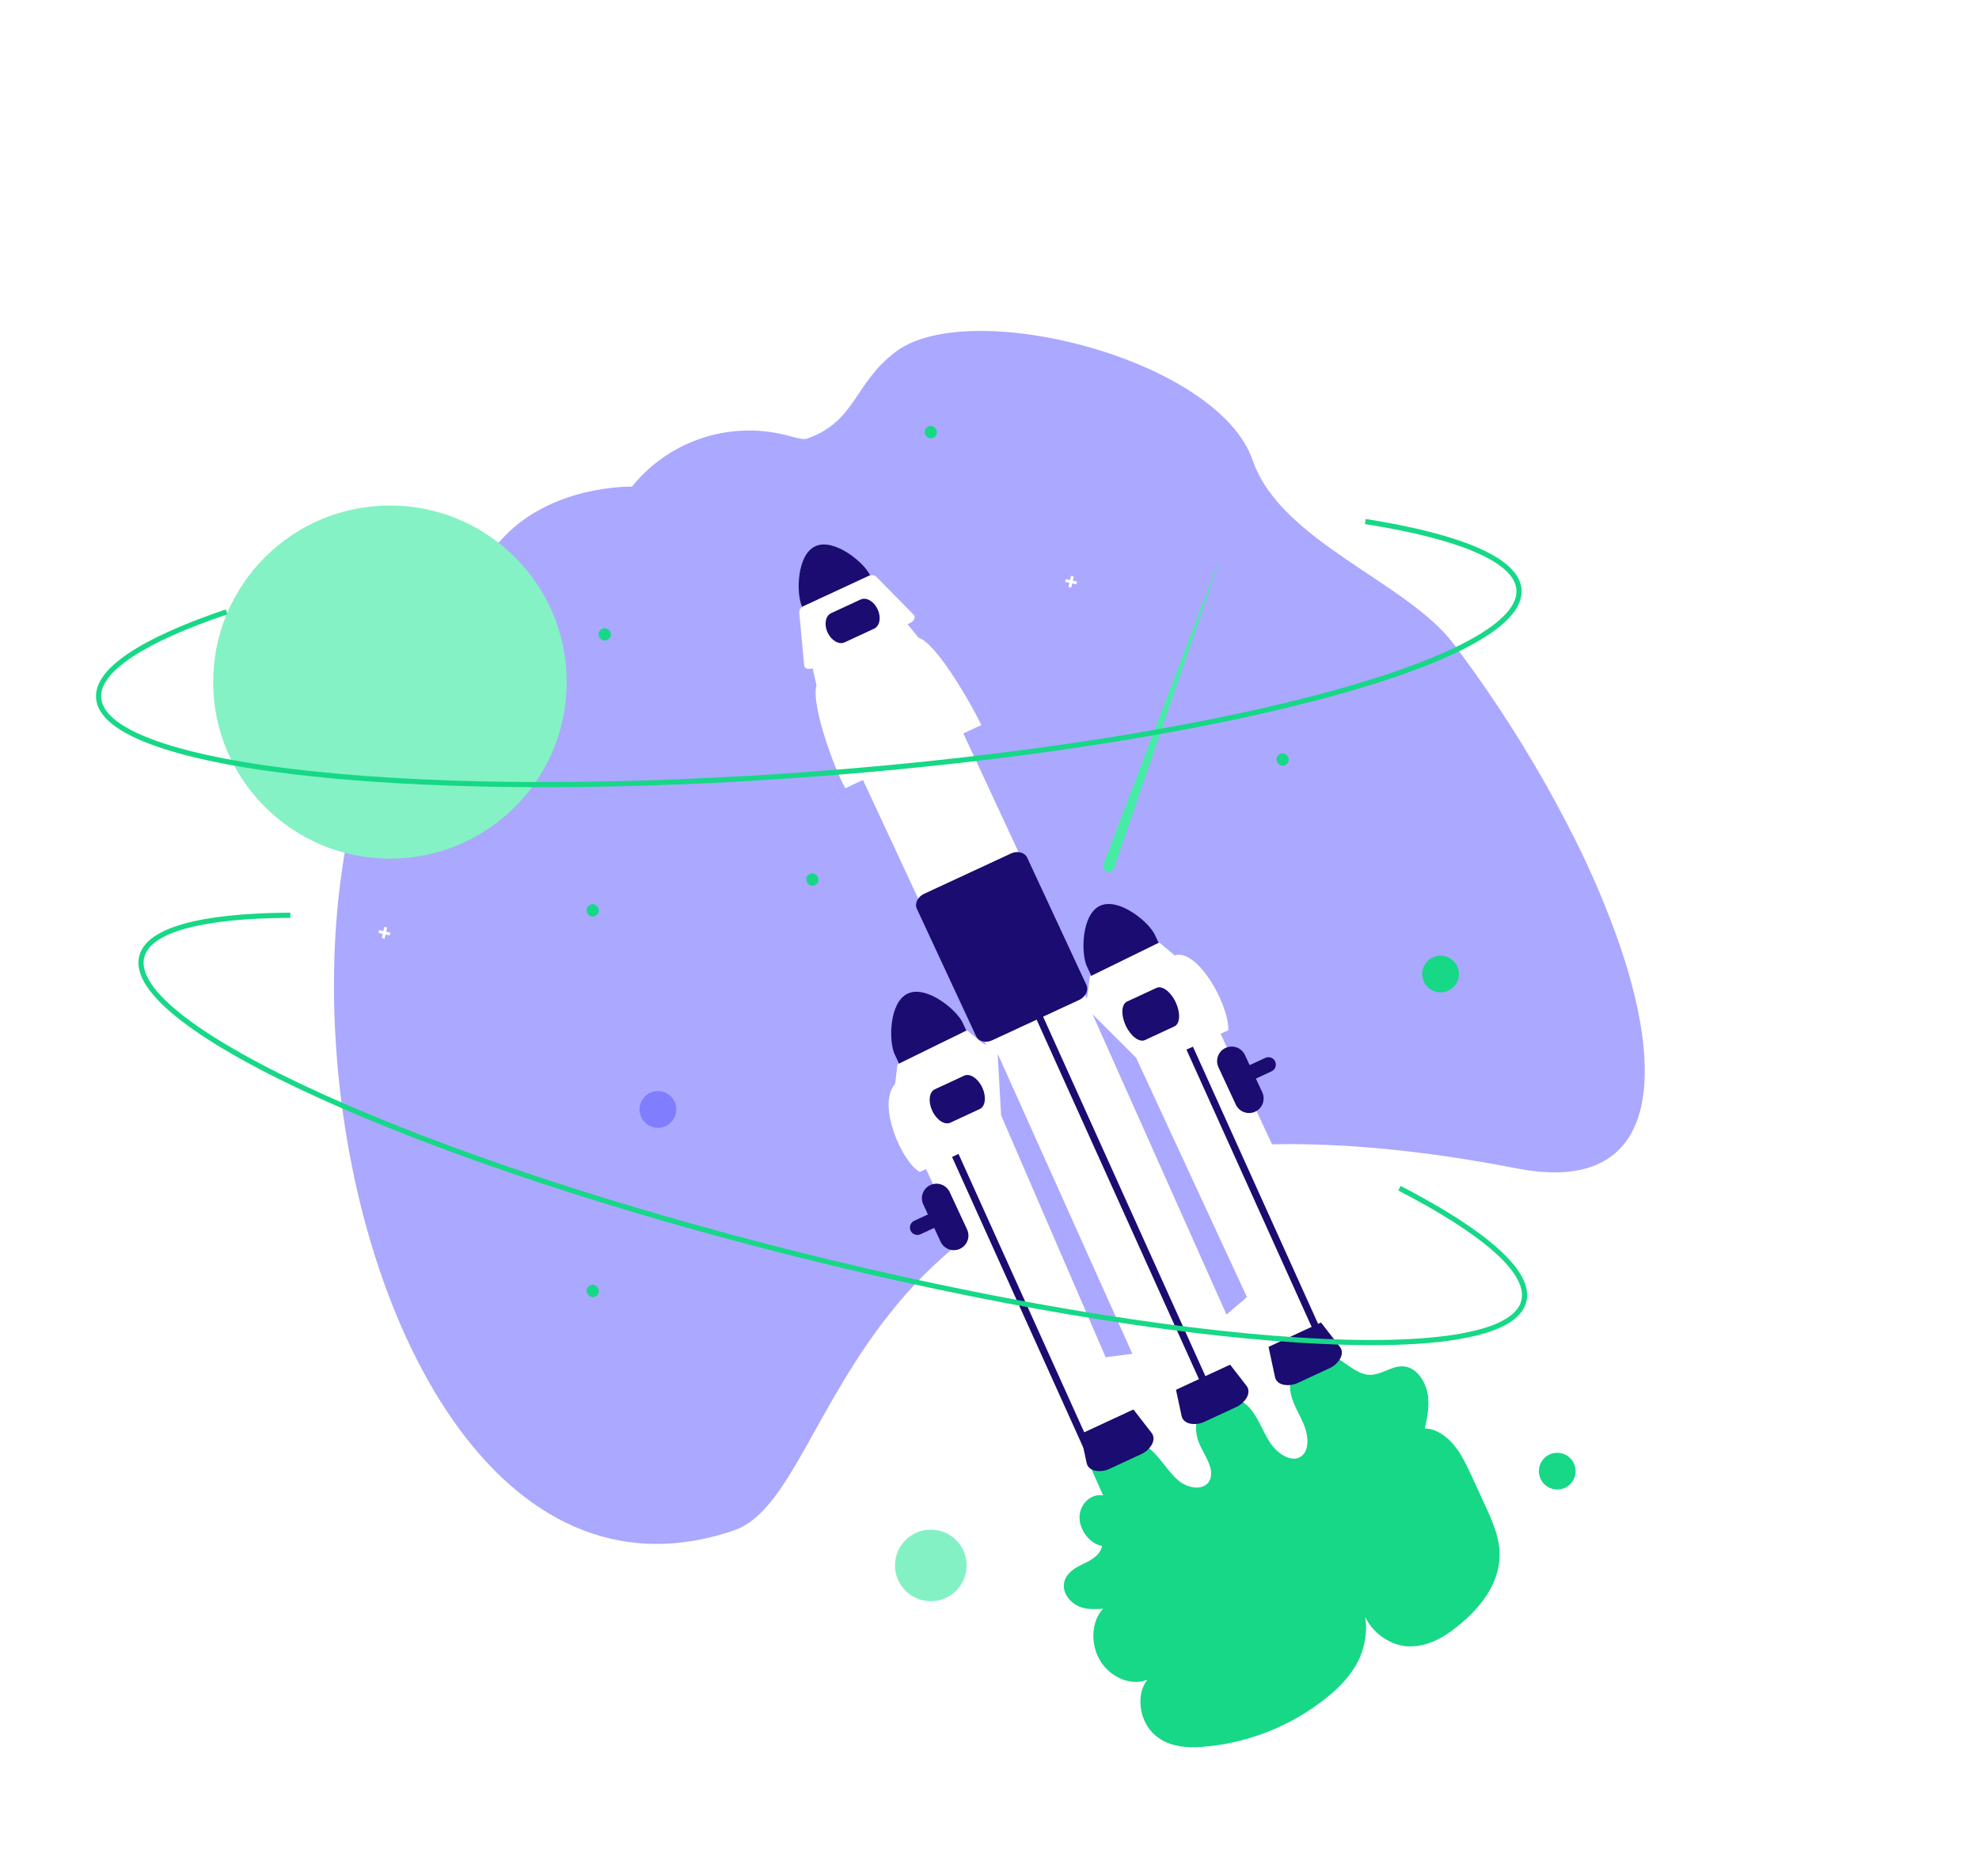 <svg width="598" height="567" fill="none" xmlns="http://www.w3.org/2000/svg"><path d="m328.837 441.802 4.496 10.071c-3.656-.581-7.053 2.538-7.13 6.542-.078 4.005 3.184 8.17 6.84 8.739-.7 3.109-3.713 4.481-6.332 5.735-2.619 1.254-5.44 3.341-5.243 6.657.155 2.662 2.359 5.009 4.698 5.952 2.339.943 4.792.798 7.162.642-3.588 3.751-3.941 10.801-.788 15.857 3.153 5.056 9.449 7.548 14.163 5.6-3.329 4.139-2.608 11.718 1.525 15.986 4.164 4.305 10.206 4.725 15.485 4.269 13.443-1.135 26.252-6.206 36.827-14.578 4.034-3.201 7.805-6.972 10.107-11.883 2.303-4.911 2.982-11.138.835-16.727.581 7.003 7.598 12.536 13.914 12.847 6.317.311 11.83-3.243 16.513-7.294 6.228-5.387 12-12.94 11.145-22.26-.426-4.61-2.443-9.05-4.419-13.349l-3.838-8.33c-1.55-3.362-3.132-6.786-5.461-9.604-2.328-2.818-5.564-5.01-8.8-4.989.741-3.378 1.483-6.879.861-10.469-.623-3.59-2.998-7.305-6.224-8.144-4.112-1.067-7.592 2.72-11.731 2.362-3.977-.341-7.265-4.33-11.129-5.91-3.251-1.404-7.022-.751-9.615 1.663-2.448 2.388-3.469 6.423-2.593 10.241.768 3.346 2.816 6.294 4.061 9.516 1.245 3.222 1.436 7.372-.954 9.133-2.884 2.124-7.266-.767-9.522-4.263-2.256-3.497-3.542-7.734-6.389-10.677-3.361-3.471-8.619-4.289-12.078-1.87-3.46 2.419-4.782 7.833-3.039 12.433 1.426 3.761 4.693 7.568 3.557 11.111-1.198 3.746-6.436 3.269-9.599.622-3.164-2.647-5.259-6.636-8.381-9.34-3.169-2.751-7.312-3.953-10.948-3.186-3.749.87-6.793 3.585-8.074 7.211" fill="#16D886"/><path d="m401.649 413.497-9.329 4.331c-1.401.694-2.993.906-4.528.611-1.353-.321-2.271-1.145-2.51-2.269l-2.173-10.127c-.409-1.912 1.172-4.17 3.765-5.378l5.155-2.393c2.593-1.202 5.342-.953 6.54.591l6.348 8.19c.705.906.746 2.139.119 3.382-.762 1.363-1.955 2.44-3.387 3.067v-.005Z" fill="#1A0C70"/><g filter="url(#a)"><path d="M112.309 226.277c8.775-23.985 22.461-45.872 40.192-64.267 15.045-15.598 38.454-14.95 38.454-14.95l.135-.166c11.518-14.189 30.437-20.094 47.997-14.976 2.23.642 3.947.922 4.766.637 14.889-5.206 14.189-16.95 27.035-26.414 22.492-16.572 97.088 2.408 107.605 32.9 8.526 24.71 46.582 36.692 60.802 55.594 2.225 2.958 4.403 5.947 6.545 8.973 1.001 1.403 1.996 2.818 2.976 4.247 10.072 14.573 19.111 29.834 27.046 45.67 5.201 10.345 9.724 21.021 13.535 31.952 14.827 43.297 9.755 75.554-31.126 67.587-4.839-.948-9.564-1.792-14.169-2.538-6.669-1.088-13.11-1.979-19.318-2.684-8.354-.948-16.31-1.569-23.85-1.865-2.536-.103-5.026-.171-7.474-.207-36.131-.502-62.932 6.294-83.35 16.836-3.459 1.782-6.742 3.668-9.838 5.657-4.735 3.02-9.252 6.366-13.525 10.008-5.912 5.072-11.368 10.651-16.295 16.681l-.269.331c-23.882 29.181-31.739 61.48-48.35 67.168-71.013 24.316-115.924-63.832-120.529-150.057-.233-4.347-.363-8.677-.384-12.998-.015-1.932 0-3.859.026-5.776.073-5.009.296-9.987.664-14.909.14-1.88.301-3.75.482-5.61.203-2.005.42-3.999.675-5.983 1.804-14.531 4.968-28.352 9.552-40.836l-.01-.005Z" fill="#ABA8FF"/></g><path d="M332.405 273.718c-5.674 2.636-5.767 14.447-3.988 18.276l3.22 6.926 20.542-9.532-3.22-6.926c-1.784-3.828-10.881-11.371-16.554-8.744ZM277.205 373.189c-1.24 0-2.246-1.005-2.246-2.243 0-.264.047-.523.135-.772.202-.559.622-1.015 1.161-1.264l106.081-49.233c1.126-.523 2.458-.036 2.982 1.088.519 1.124.031 2.455-1.089 2.978l-106.081 49.234c-.295.14-.617.212-.943.212Z" fill="#1A0C70"/><path d="m360.186 293.811-30.322 14.072 47.407 101.923 30.322-14.072-47.407-101.923Z" fill="#fff"/><path d="M246.353 165.077c-5.674 2.636-5.767 14.453-3.988 18.276l3.22 6.926 20.542-9.532-3.22-6.926c-1.784-3.828-10.881-11.371-16.554-8.744ZM373.421 425.251l-9.329 4.331c-1.401.694-2.993.906-4.528.611-1.353-.321-2.271-1.145-2.51-2.269l-2.173-10.127c-.409-1.912 1.172-4.17 3.765-5.377l5.155-2.394c2.593-1.202 5.342-.953 6.54.591l6.348 8.19c.705.906.746 2.139.119 3.383-.763 1.362-1.955 2.439-3.387 3.066v-.005ZM344.732 439.471l-9.329 4.331c-1.401.694-2.993.906-4.528.611-1.353-.321-2.271-1.145-2.51-2.269l-2.173-10.128c-.409-1.911 1.172-4.17 3.765-5.377l5.155-2.393c2.593-1.202 5.342-.953 6.54.591l6.348 8.19c.705.906.746 2.139.119 3.382-.762 1.363-1.955 2.44-3.387 3.067v-.005Z" fill="#1A0C70"/><path d="m282.225 202.566-30.321 14.072 96.151 206.72 30.322-14.072-96.152-206.72Z" fill="#fff"/><path d="m313.689 309.125-3.402-7.481 1.96-.901 3.392 7.454 49.117 108.792-1.955.906M352.065 302.908l-3.402-7.48 1.96-.901 3.392 7.454 49.117 108.791-1.955.907" fill="#1A0C70"/><path d="m296.538 219.107-41.089 19.069c-2.614-4.067-10.502-24.897-8.733-31.077l-1.328-5.895 28.368-13.168 3.796 4.667c5.637 1.725 16.611 21.296 18.981 26.404h.005Z" fill="#fff"/><path d="m274.948 188.29-29.275 13.587c-1.079.503-2.23.316-2.572-.409-.047-.103-.078-.217-.088-.331l-1.515-16.147c-.067-.689.529-1.477 1.432-1.896l19.416-9.009c.903-.419 1.888-.368 2.376.13l11.378 11.567c.581.591.264 1.606-.706 2.264-.14.093-.285.176-.44.249l-.006-.005Z" fill="#fff"/><path d="M297.908 314.787c-.317 0-.633-.036-.939-.109-.882-.181-1.629-.761-2.023-1.57l-17.897-38.479c-.741-1.595.254-3.631 2.215-4.543l26.21-12.163c1.966-.912 4.164-.358 4.906 1.238l17.897 38.479c.363.824.322 1.767-.104 2.554-.461.881-1.203 1.58-2.11 1.989l-26.211 12.163c-.606.285-1.27.436-1.944.441Z" fill="#1A0C70"/><path d="m301.487 320.61-30.321 14.072 47.566 102.266 30.322-14.072-47.567-102.266Z" fill="#fff"/><path d="m264.136 189.973-8.894 4.129c-1.717.797-4.03-.529-5.16-2.958-1.131-2.43-.654-5.051 1.063-5.849l8.894-4.128c1.716-.798 4.029.528 5.16 2.958 1.131 2.429.653 5.05-1.063 5.848ZM274.306 300.246c-5.674 2.636-5.767 14.447-3.988 18.276l3.22 6.926 20.542-9.532-3.22-6.926c-1.784-3.828-10.881-11.371-16.554-8.744Z" fill="#1A0C70"/><path d="M180.101 276.665c-2.002 1.331-4.051-1.839-2.012-3.113 2.001-1.332 4.05 1.839 2.012 3.113ZM388.58 231.079c-2.002 1.331-4.05-1.839-2.012-3.114 2.002-1.331 4.05 1.839 2.012 3.114ZM246.482 267.34c-2.002 1.332-4.05-1.839-2.012-3.113 2.002-1.331 4.05 1.839 2.012 3.113ZM180.101 391.667c-2.002 1.332-4.051-1.839-2.012-3.113 2.001-1.331 4.05 1.839 2.012 3.113ZM282.266 132.135c-2.002 1.332-4.05-1.839-2.012-3.113 2.002-1.332 4.05 1.839 2.012 3.113ZM183.731 193.263c-2.002 1.331-4.05-1.839-2.012-3.114 2.002-1.331 4.05 1.839 2.012 3.114Z" fill="#16D886"/><path d="m325.456 175.738-1.276-.28.28-1.274-.851-.187-.28 1.274-1.27-.279-.187.849 1.271.28-.275 1.274.845.187.28-1.275 1.276.28.187-.849ZM117.961 281.819l-1.27-.279.275-1.275-.846-.186-.28 1.274-1.275-.28-.187.85 1.276.28-.28 1.274.85.187.28-1.275 1.271.28.186-.85Z" fill="#fff"/><path d="M379.282 335.933c-2.21 1.02-4.828.067-5.855-2.14l-5.243-11.277c-1.022-2.207-.063-4.823 2.147-5.849 2.204-1.02 4.823-.067 5.849 2.134l5.244 11.278c1.021 2.207.067 4.823-2.142 5.848v.006ZM290.081 377.375c-2.209 1.02-4.828.067-5.855-2.14l-5.243-11.277c-1.027-2.207-.067-4.823 2.142-5.849 2.209-1.025 4.828-.067 5.855 2.14l5.243 11.277c1.022 2.207.068 4.823-2.142 5.849Z" fill="#1A0C70"/><path d="m371.202 311.295-35.167 16.318c-2.24-3.481-8.987-21.306-7.473-26.595l.742-5.916 20.998-10.288 4.652 3.89c6.555-2.212 16.191 14.013 16.243 22.596l.005-.005Z" fill="#fff"/><path d="m354.876 310.166-8.894 4.129c-1.716.797-4.325-1.166-5.819-4.378-1.493-3.211-1.312-6.47.405-7.262l8.894-4.129c1.717-.798 4.325 1.165 5.819 4.377 1.493 3.212 1.312 6.47-.405 7.263ZM279.461 331.4l-3.402-7.48 1.96-.902 3.392 7.455 49.117 108.791-1.955.906" fill="#1A0C70"/><path d="m313.103 337.818-35.167 16.318c-5.186-2.673-13.116-20.182-7.473-26.595l.741-5.916 20.999-10.288 4.652 3.89c4.823 1.476 14.215 18.224 16.242 22.596l.006-.005Z" fill="#fff"/><path d="m296.051 335.135-8.894 4.129c-1.717.797-4.165-.819-5.456-3.601-1.291-2.781-.949-5.688.767-6.485l8.894-4.129c1.717-.798 4.165.818 5.456 3.6 1.292 2.782.949 5.688-.767 6.486Z" fill="#1A0C70"/><g filter="url(#b)"><path d="M117.832 259.472c29.501 0 53.416-23.889 53.416-53.357s-23.915-53.357-53.416-53.357c-29.501 0-53.416 23.889-53.416 53.357s23.915 53.357 53.416 53.357Z" fill="#84F2C4"/></g><g filter="url(#c)"><path d="m336.849 261.689 32.46-94.701-35.644 93.566c-.612.772-.482 1.891.291 2.508.772.616 1.893.481 2.51-.29.243-.306.378-.689.383-1.083Z" fill="#46ECA6"/></g><path d="M419.593 205.244c-6.353 2.109-13.401 4.181-21.133 6.217-40.011 10.521-93.634 18.727-151.002 23.109-57.369 4.383-111.62 4.414-152.761.088-20.044-2.108-35.893-5.134-47.115-9.003-11.881-4.093-18.125-9.029-18.556-14.666-.84-10.982 20.853-20.648 39.201-26.823l.498 1.471c-25.199 8.48-38.745 17.442-38.149 25.233.757 9.926 24.188 18.033 64.286 22.244 41.053 4.316 95.206 4.279 152.48-.093 57.275-4.377 110.801-12.567 150.723-23.062 38.983-10.252 60.91-21.825 60.153-31.75-.633-8.237-16.891-15.287-45.783-19.846l.244-1.533c20.993 3.315 46.203 9.692 47.089 21.265.431 5.636-4.989 11.464-16.107 17.312-6.338 3.336-14.392 6.626-24.064 9.837h-.005ZM435.291 299.878c3.065 0 5.549-2.482 5.549-5.543s-2.484-5.543-5.549-5.543c-3.064 0-5.549 2.482-5.549 5.543s2.485 5.543 5.549 5.543ZM470.556 450.106c3.065 0 5.549-2.482 5.549-5.543s-2.484-5.543-5.549-5.543c-3.064 0-5.549 2.482-5.549 5.543s2.485 5.543 5.549 5.543Z" fill="#16D886"/><path d="M281.265 483.866c5.978 0 10.823-4.84 10.823-10.811s-4.845-10.812-10.823-10.812c-5.977 0-10.823 4.841-10.823 10.812 0 5.971 4.846 10.811 10.823 10.811Z" fill="#84F1C4"/><path d="M198.807 340.802c3.065 0 5.549-2.482 5.549-5.543s-2.484-5.543-5.549-5.543c-3.065 0-5.549 2.482-5.549 5.543s2.484 5.543 5.549 5.543Z" fill="#807DFF"/><path d="m385.401 348.018 23.944 6.191 14.687 28.818-24.831.974-13.8-35.983Z" fill="#fff"/><path d="m330.128 306.472 13.178 13.174 33.476 72.296-6.166 5.315-40.488-90.785ZM301.47 318.413l1.032 18.597 31.594 73.13 8.08-1.036-40.706-90.691Z" fill="#ABA8FF"/><path d="m300.604 393.537-12.897 21.084 9.511 30.911 18.519-16.551-15.133-35.444Z" fill="#fff"/><path d="M414.531 406.493c-6.695 0-14.033-.254-22.02-.756-41.286-2.621-94.77-11.723-150.592-25.637-55.823-13.914-107.315-30.973-144.997-48.037-18.353-8.314-32.444-16.183-41.872-23.389-9.983-7.63-14.35-14.277-12.976-19.763 2.671-10.687 26.309-13.023 45.668-13.106v1.554c-26.584.109-42.266 4.347-44.159 11.925-2.412 9.656 17.264 24.731 53.982 41.36 37.599 17.027 88.998 34.055 144.727 47.948 55.735 13.894 109.115 22.98 150.313 25.596 40.233 2.554 64.691-1.523 67.102-11.179 2.002-8.019-11.202-19.83-37.179-33.257l.716-1.378c18.877 9.759 40.788 23.751 37.972 35.013-1.369 5.486-8.354 9.304-20.754 11.355-7.069 1.171-15.75 1.756-25.941 1.756l.01-.005Z" fill="#16D886"/><defs><filter id="a" x=".914" y="0" width="596.089" height="566.552" filterUnits="userSpaceOnUse" color-interpolation-filters="sRGB"><feFlood flood-opacity="0" result="BackgroundImageFix"/><feBlend in="SourceGraphic" in2="BackgroundImageFix" result="shape"/><feGaussianBlur stdDeviation="50" result="effect1_foregroundBlur_58_2793"/></filter><filter id="b" x="44.416" y="132.758" width="146.833" height="146.714" filterUnits="userSpaceOnUse" color-interpolation-filters="sRGB"><feFlood flood-opacity="0" result="BackgroundImageFix"/><feBlend in="SourceGraphic" in2="BackgroundImageFix" result="shape"/><feGaussianBlur stdDeviation="10" result="effect1_foregroundBlur_58_2793"/></filter><filter id="c" x="329.279" y="162.988" width="44.03" height="104.461" filterUnits="userSpaceOnUse" color-interpolation-filters="sRGB"><feFlood flood-opacity="0" result="BackgroundImageFix"/><feBlend in="SourceGraphic" in2="BackgroundImageFix" result="shape"/><feGaussianBlur stdDeviation="2" result="effect1_foregroundBlur_58_2793"/></filter></defs></svg>